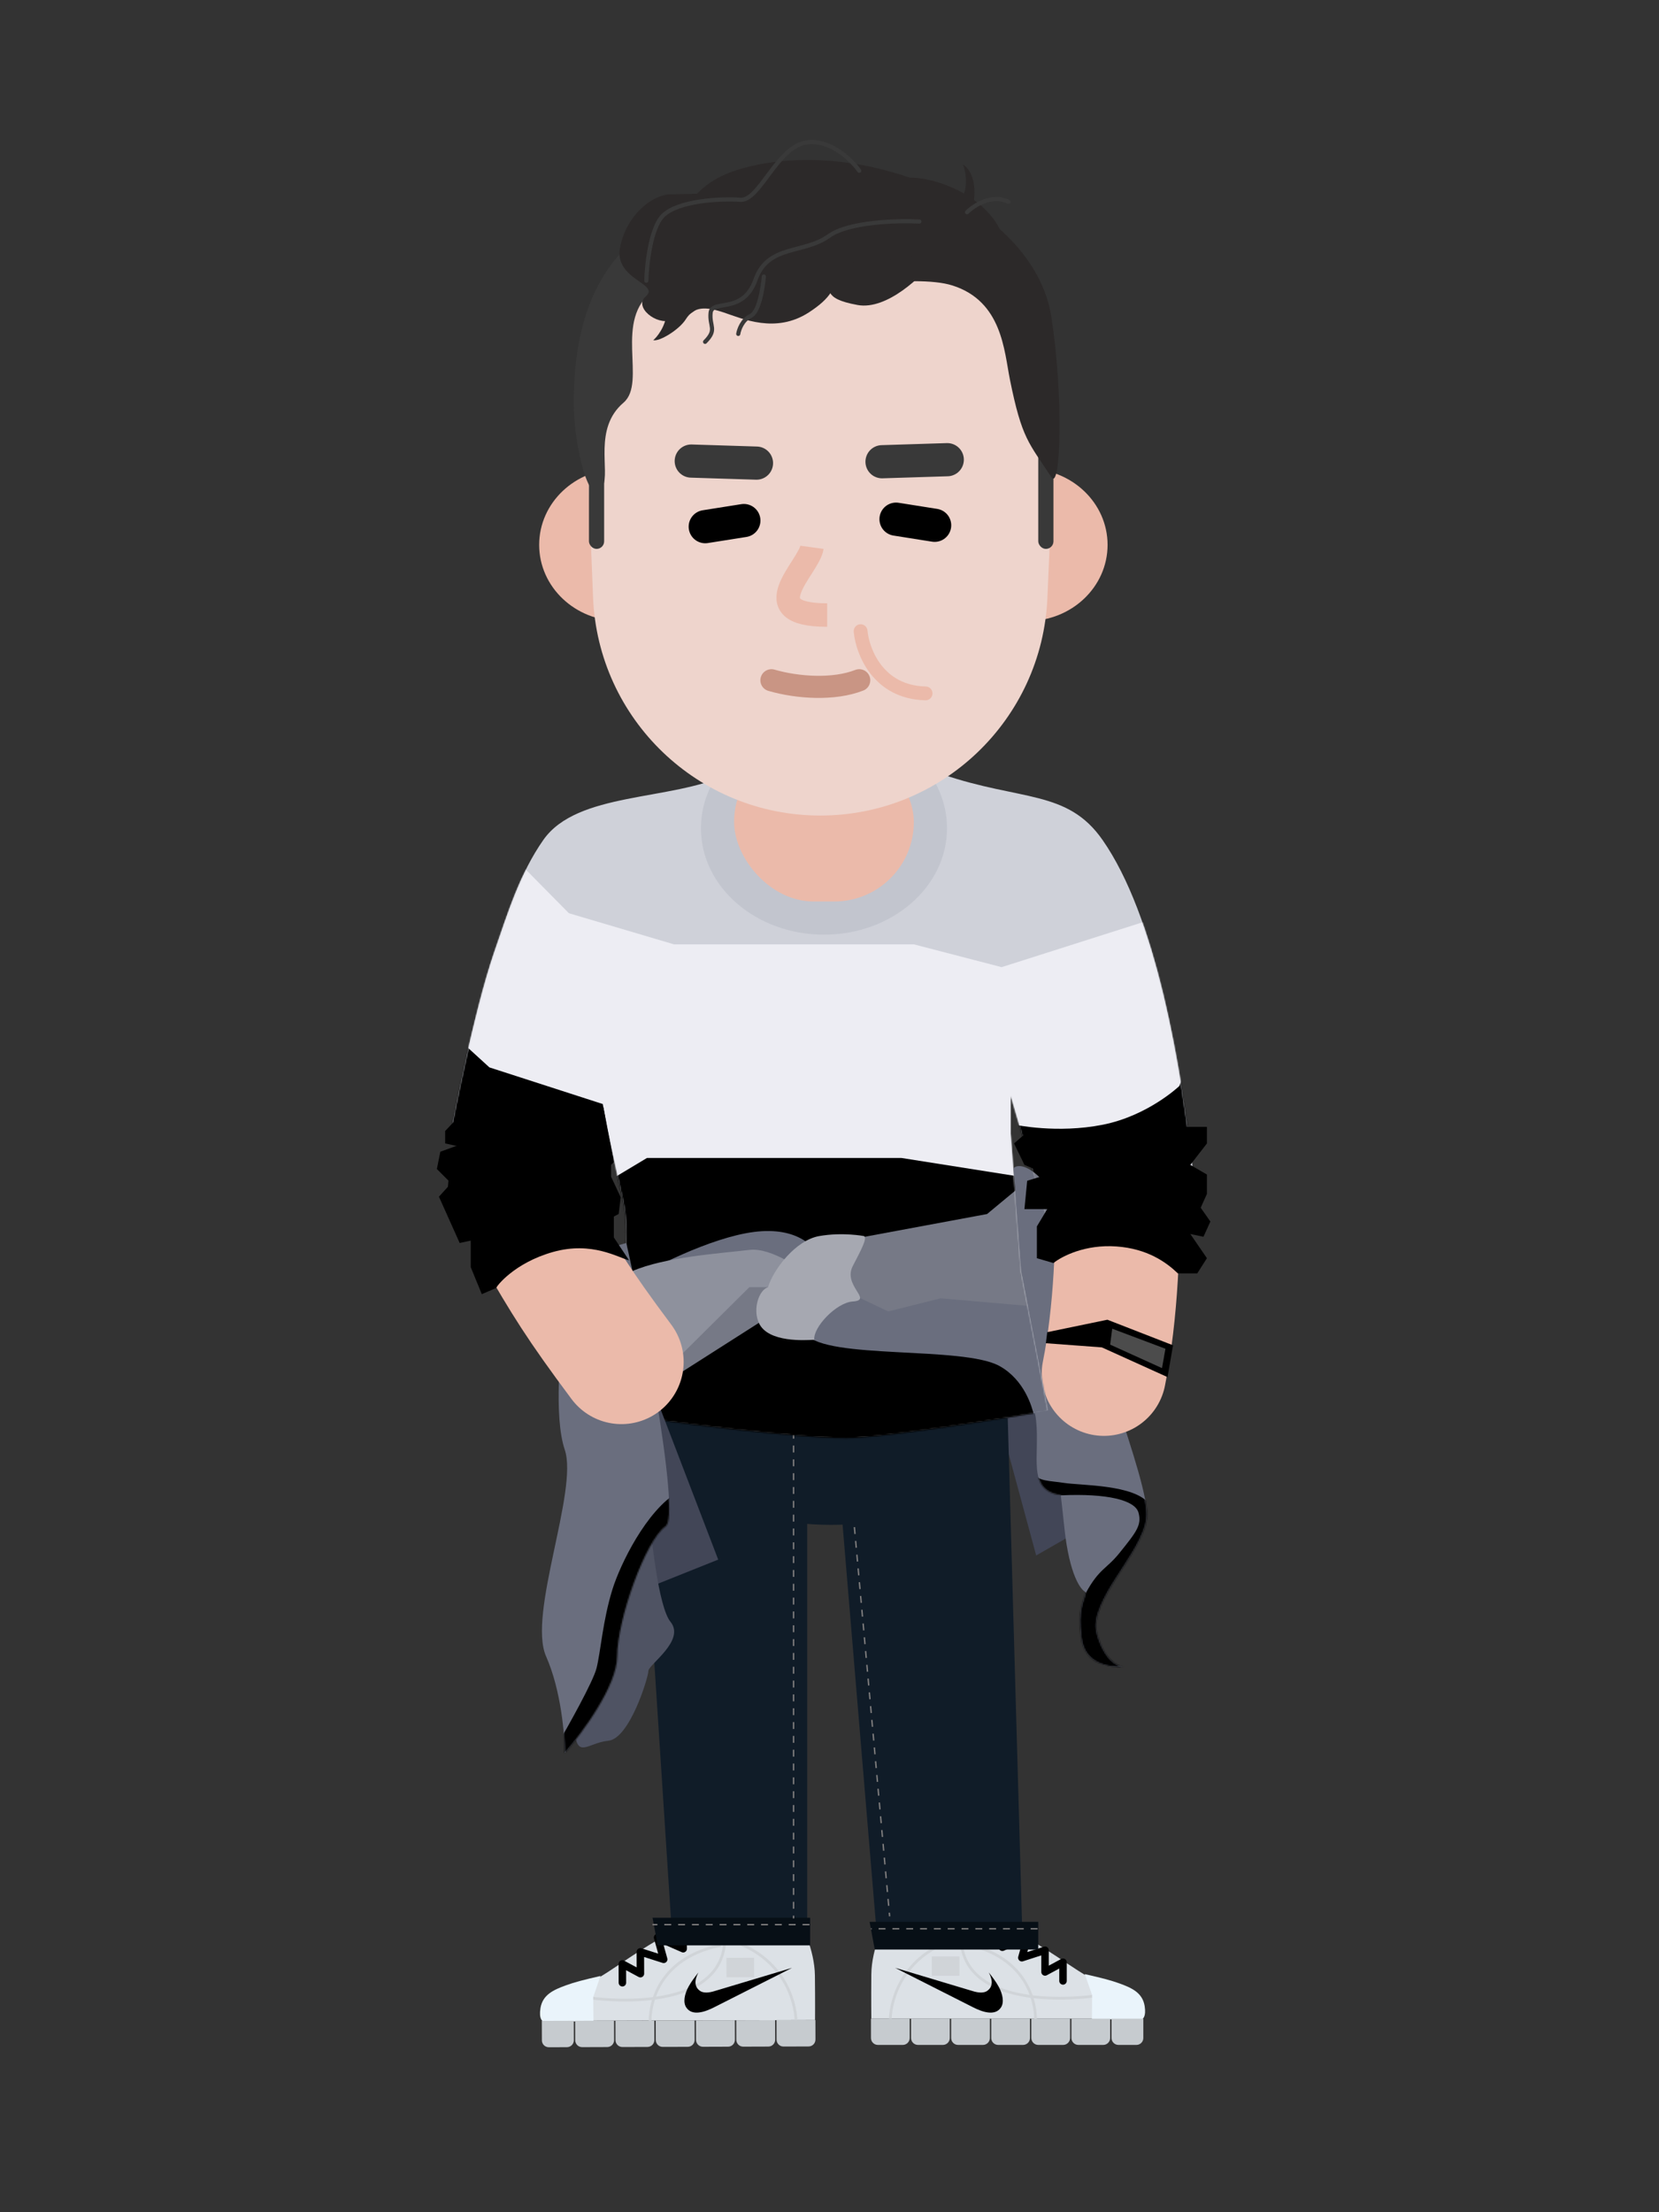 <svg width="1200" height="1600" viewBox="0 0 1200 1600" fill="none" xmlns="http://www.w3.org/2000/svg">
<rect x="0" y="0" width="1200" height="1600" fill="#333333" stroke="none"/>
<path d="M749.5 1125L720.5 1018L762 979L783.5 1105.5L749.5 1125Z" fill="#424657"/>
<path d="M713.955 878.065L622.455 895.065L595.955 924.065C586.622 935.398 571.555 959.765 585.955 966.565C603.955 975.065 666.455 970.565 690.955 975.065C715.455 979.565 745.955 994.565 749.455 1027.57C752.255 1053.97 742.5 1078 767.5 1081.5C767.5 1084.67 766.355 1071.97 769.955 1105.57C773.555 1139.17 781.788 1150.23 785.455 1151.57C783.5 1159.5 779.6 1163.6 782 1184C784.4 1204.4 802.788 1205.9 812.455 1205.57C808.122 1205.23 798.255 1199.87 793.455 1181.07C787.455 1157.57 826.455 1123.57 829.455 1098.07C832.455 1072.57 783.5 957.5 775 902C768.2 857.6 740.5 837.167 733 845L734.455 861.065L713.955 878.065Z" fill="#6A6E7E"/>
<mask id="mask0" mask-type="alpha" maskUnits="userSpaceOnUse" x="580" y="843" width="250" height="363">
<path d="M713.955 878.065L622.455 895.065L595.955 924.065C586.622 935.398 571.555 959.765 585.955 966.565C603.955 975.065 666.455 970.565 690.955 975.065C715.455 979.565 745.955 994.565 749.455 1027.57C752.255 1053.97 742.5 1078 767.5 1081.5C767.5 1084.67 766.355 1071.97 769.955 1105.57C773.555 1139.17 781.788 1150.23 785.455 1151.57C783.5 1159.5 779.6 1163.6 782 1184C784.4 1204.4 802.788 1205.9 812.455 1205.57C808.122 1205.23 798.255 1199.87 793.455 1181.07C787.455 1157.57 826.455 1123.57 829.455 1098.07C832.455 1072.57 783.5 957.5 775 902C768.2 857.6 740.5 837.167 733 845L734.455 861.065L713.955 878.065Z" fill="#6A6E7E"/>
</mask>
<g mask="url(#mask0)">
<path d="M769.5 1072.5C759.5 1070.9 750 1071.5 748 1065L739 1072.5C737.333 1076.17 740.7 1082.7 767.5 1081.5C801 1080 821 1085 823.5 1094C826 1103 822 1108 809.5 1123.5C800.37 1134.82 795 1134.5 785.5 1152L778 1153.5V1199L815.5 1209L827.5 1146.5C832.333 1131.83 839.9 1099.6 831.5 1088C821 1073.5 782 1074.5 769.5 1072.5Z" fill="black"/>
</g>
<path d="M818 1460C818.201 1437.05 814.735 1443.11 794.786 1433.73C774.836 1424.35 756.045 1406.32 721.531 1390.86C721.531 1390.86 716.988 1390.01 709.593 1394C703.283 1397.42 695.177 1405.79 682.963 1405.68C669.701 1405.57 657.882 1402.76 650.539 1398.9C647.367 1390.21 640.329 1390.15 640.329 1390.15C640.329 1390.15 630.42 1409.01 630.254 1427.96C630.089 1446.91 630.254 1460 630.254 1460L818 1460Z" fill="#DCE1E6"/>
<path d="M644 1460C644 1460 644 1422 684 1405" stroke="#D0D4D8" stroke-width="2"/>
<path d="M749 1460.5C749 1460.5 751 1416.5 698 1406" stroke="#D0D4D8" stroke-width="2"/>
<path d="M792.5 1443.5C792.5 1443.5 695 1458.5 695 1400" stroke="#D0D4D8" stroke-width="2"/>
<path d="M684 1429V1415" stroke="#D0D4D8" stroke-width="20"/>
<path d="M727.216 1393.74C725.05 1398.62 725.05 1404.57 725.05 1408.36L743.457 1400.24L739.126 1415.94L755.908 1410.53V1426.23L768.901 1419.19V1432.72" stroke="black" stroke-width="5.414" stroke-linecap="round" stroke-linejoin="round"/>
<path d="M809.699 1434.51C803.579 1432.29 797.097 1430.61 784.669 1427.79L789.95 1443L789.799 1460.32L825.172 1460.63C826.615 1460.64 829.195 1458.72 827.963 1450.91C826.424 1441.15 818.396 1437.66 809.699 1434.51Z" fill="#EAF4FB"/>
<path d="M630.001 1460H658.001V1474C658.001 1476.76 655.762 1479 653.001 1479H635.001C632.239 1479 630.001 1476.76 630.001 1474V1460Z" fill="#C6CBCF"/>
<path d="M659.001 1460H687.001V1474C687.001 1476.76 684.762 1479 682.001 1479H664.001C661.239 1479 659.001 1476.76 659.001 1474V1460Z" fill="#C6CBCF"/>
<path d="M688.001 1460H716.001V1474C716.001 1476.76 713.762 1479 711.001 1479H693.001C690.239 1479 688.001 1476.76 688.001 1474V1460Z" fill="#C6CBCF"/>
<path d="M717.001 1460H745.001V1474C745.001 1476.76 742.762 1479 740.001 1479H722.001C719.239 1479 717.001 1476.76 717.001 1474V1460Z" fill="#C6CBCF"/>
<path d="M746.001 1460H774.001V1474C774.001 1476.76 771.762 1479 769.001 1479H751.001C748.239 1479 746.001 1476.76 746.001 1474V1460Z" fill="#C6CBCF"/>
<path d="M775.001 1460H803.001V1474C803.001 1476.76 800.762 1479 798.001 1479H780.001C777.239 1479 775.001 1476.76 775.001 1474V1460Z" fill="#C6CBCF"/>
<path d="M804.001 1460H827.001V1474C827.001 1476.76 824.762 1479 822.001 1479H809.001C806.239 1479 804.001 1476.76 804.001 1474V1460Z" fill="#C6CBCF"/>
<path d="M400.959 1461.58C400.689 1438.53 404.188 1444.6 424.199 1435.12C444.21 1425.64 463.031 1407.47 497.653 1391.84C497.653 1391.84 502.214 1390.97 509.654 1394.96C516.003 1398.37 524.17 1406.76 536.438 1406.61C549.76 1406.46 561.623 1403.6 568.987 1399.71C572.148 1390.97 579.217 1390.89 579.217 1390.89C579.217 1390.89 589.227 1409.8 589.45 1428.83C589.673 1447.87 589.547 1461.02 589.547 1461.02L400.959 1461.58Z" fill="#DCE1E6"/>
<path d="M575.739 1461.06C575.739 1461.06 575.625 1422.89 535.394 1405.93" stroke="#D0D4D8" stroke-width="2"/>
<path d="M470.27 1461.88C470.27 1461.88 468.129 1417.68 521.335 1406.98" stroke="#D0D4D8" stroke-width="2"/>
<path d="M426.524 1444.93C426.524 1444.93 524.506 1459.7 524.33 1400.94" stroke="#D0D4D8" stroke-width="2"/>
<path d="M535.479 1430.06L535.437 1415.99" stroke="#D0D4D8" stroke-width="20"/>
<path d="M491.952 1394.75C494.142 1399.64 494.159 1405.62 494.171 1409.43L475.657 1401.33L480.055 1417.09L463.181 1411.7L463.228 1427.47L450.156 1420.44L450.197 1434.03" stroke="black" stroke-width="5.414" stroke-linecap="round" stroke-linejoin="round"/>
<path d="M409.221 1435.95C415.362 1433.7 421.868 1431.99 434.343 1429.13L429.084 1444.42L429.288 1461.82L393.758 1462.23C392.308 1462.25 389.711 1460.32 390.924 1452.48C392.441 1442.67 400.494 1439.14 409.221 1435.95Z" fill="#EAF4FB"/>
<path d="M589.801 1461.02L561.676 1461.1L561.718 1475.19C561.726 1477.95 563.972 1480.18 566.733 1480.17L584.859 1480.12C587.62 1480.11 589.852 1477.86 589.844 1475.1L589.801 1461.02Z" fill="#C6CBCF"/>
<path d="M560.671 1461.1L532.546 1461.19L532.588 1475.27C532.596 1478.03 534.842 1480.27 537.603 1480.26L555.728 1480.2C558.49 1480.2 560.722 1477.95 560.714 1475.19L560.671 1461.1Z" fill="#C6CBCF"/>
<path d="M531.542 1461.19L503.416 1461.28L503.459 1475.36C503.467 1478.12 505.712 1480.35 508.474 1480.35L526.599 1480.29C529.36 1480.28 531.592 1478.04 531.584 1475.28L531.542 1461.19Z" fill="#C6CBCF"/>
<path d="M502.412 1461.28L474.286 1461.36L474.329 1475.45C474.337 1478.21 476.582 1480.44 479.343 1480.43L497.469 1480.38C500.23 1480.37 502.462 1478.12 502.454 1475.36L502.412 1461.28Z" fill="#C6CBCF"/>
<path d="M473.282 1461.37L445.156 1461.45L445.199 1475.53C445.207 1478.3 447.452 1480.53 450.213 1480.52L468.339 1480.47C471.1 1480.46 473.332 1478.21 473.324 1475.45L473.282 1461.37Z" fill="#C6CBCF"/>
<path d="M444.152 1461.45L416.026 1461.54L416.069 1475.62C416.077 1478.38 418.322 1480.62 421.083 1480.61L439.209 1480.55C441.97 1480.55 444.202 1478.3 444.194 1475.54L444.152 1461.45Z" fill="#C6CBCF"/>
<path d="M415.022 1461.54L391.919 1461.61L391.961 1475.7C391.97 1478.46 394.215 1480.69 396.976 1480.68L410.079 1480.64C412.841 1480.63 415.073 1478.39 415.064 1475.63L415.022 1461.54Z" fill="#C6CBCF"/>
<path d="M461 1013.42L583.866 1024.79V1395L485.5 1390.5L461 1013.42Z" fill="#101C28"/>
<path d="M635 1104.5V1387.5" stroke="#EAEAEA" stroke-dasharray="5 5"/>
<path d="M475.717 1407L472 1387H586V1407H475.717Z" fill="#070F16"/>
<ellipse cx="601.31" cy="1041.93" rx="118.297" ry="60.925" fill="#101C28"/>
<path d="M603.013 1025.6H728.925L739.5 1399.5L634 1396.5L603.013 1025.6Z" fill="#101C28"/>
<path d="M632.735 1410L629 1390H751V1410H632.735Z" fill="#070F16"/>
<path d="M574 1035.5V1387.5" stroke="#817F7F" stroke-dasharray="5 5"/>
<path d="M585.5 1392L472 1392" stroke="#817F7F" stroke-dasharray="5 5"/>
<path d="M750.5 1395L630 1395" stroke="#817F7F" stroke-dasharray="5 5"/>
<path d="M618 1104.5L643.5 1386" stroke="#817F7F" stroke-dasharray="5 5"/>
<path d="M798.5 993.5C816 905.5 806.5 787 798.5 742" stroke="#EBBAAA" stroke-width="90" stroke-linecap="round" stroke-linejoin="bevel"/>
<path d="M393 607.5C417.5 572.5 485 579.5 526.5 560H681.5C738.5 579.5 772.05 571 797.5 607.5C835.5 662 854.5 766.5 864.5 861C864.5 861 826.5 862.197 809 867.5C791.5 872.803 758 884.5 758 884.5L731 792V819.5L738.5 919L758 1020C725.333 1025.67 651.8 1037.5 619 1039.5C586.2 1041.5 474.5 1027.33 432 1020C432 989.667 450.5 919 450.5 919C450.5 919 456 893 450.5 867.5C448.557 858.491 444.05 838.28 439.812 818.866C398.833 817.142 327 813.5 327 813.5C327 813.5 342.622 731.644 357.5 688.5C367.5 659.5 376.082 631.667 393 607.5Z" fill="#CFD1D9"/>
<mask id="mask1" mask-type="alpha" maskUnits="userSpaceOnUse" x="327" y="560" width="538" height="481">
<path d="M393 608C417.5 573 485 580 526.5 560.5H681.5C738.5 580 772.05 571.5 797.5 608C835.5 662.5 854.5 767 864.5 861.5C864.5 861.5 826.5 862.697 809 868C791.5 873.303 758 885 758 885L731 792.5V820L738.5 919.5L758 1020.5C725.333 1026.17 651.8 1038 619 1040C586.2 1042 474.5 1027.83 432 1020.5C432 990.167 450.5 919.5 450.5 919.5C450.5 919.5 456 893.5 450.5 868C448.557 858.991 444.05 838.78 439.812 819.366C398.833 817.642 327 814 327 814C327 814 342.622 732.144 357.5 689C367.5 660 376.082 632.167 393 608Z" fill="#CFD1D9"/>
</mask>
<g mask="url(#mask1)">
<path d="M564 777.5L330 721L295 777.5L312.5 1020L575 1124L737.5 1080L883 777.5H564Z" fill="black"/>
<path d="M411.5 660.5L373.5 622L331 679V751L354 772L436 798.5L445.5 851L468 837.5H498.5H573H652L737.5 851L734.5 813.5C734.5 813.5 764.5 820 797.5 813.5C830.5 807 853 785.5 853 785.5L873 736.5L847 660.5L724.5 699.5L661 683H487.5L411.5 660.5Z" fill="#EDEDF3"/>
<path d="M713.955 878.065L622.455 895.065L595.955 924.065C586.622 935.398 571.555 959.765 585.955 966.565C603.955 975.065 666.455 970.565 690.955 975.065C715.455 979.565 745.955 994.565 749.455 1027.57C752.255 1053.97 761.288 1056.23 765.455 1054.07C765.455 1057.23 766.355 1071.97 769.955 1105.57C773.555 1139.17 781.788 1150.23 785.455 1151.57C782.788 1152.9 778.055 1160.67 780.455 1181.07C782.855 1201.47 802.788 1205.9 812.455 1205.57C808.122 1205.23 798.255 1199.87 793.455 1181.07C787.455 1157.57 826.455 1123.57 829.455 1098.07C832.455 1072.57 783.5 957.5 775 902C768.2 857.6 740.5 837.167 733 845L734.455 861.065L713.955 878.065Z" fill="#767986"/>
<path d="M642.5 948.5L622.5 939C608.5 939 571 950.2 583 965C598 983.5 696.612 973.34 723 988C741 998 746.5 1017.5 748 1024H760L771 994.5L743.5 944.5L680.5 939L642.5 948.5Z" fill="#6A6E7E"/>
<path d="M545.5 891C577.1 887 590.333 902.334 593 910.5L584 928.5L452 942.5V928.5C470 917.667 513.9 895 545.5 891Z" fill="#6A6E7E"/>
<path d="M565 946.5L472.5 1005.5L465 978.5L518.5 931H585.5L565 946.5Z" fill="#767986"/>
<path d="M542 904C558.4 902 581.167 919.167 590.5 925.5L576.5 931H542L477.5 995L439 940C444.167 938.667 437.8 927.901 457 919.5C481 909 521.5 906.5 542 904Z" fill="#8E919D"/>
</g>
<path d="M519.5 1128L458 967.5L424.5 1166L519.5 1128Z" fill="#424657"/>
<path d="M485 1173C476.2 1162.2 470.667 1110.83 469 1086.5C450.833 1131.67 414.7 1227.2 415.5 1248C416.5 1274 424.5 1260.5 440 1259C455.5 1257.5 469 1213 469 1208.5C469 1204 496 1186.5 485 1173Z" fill="#4F5363"/>
<path d="M408.5 1048.5C400.5 1024.9 405.167 974.333 408.5 952L427 906.5L453 899C461.833 936 493.1 1096 481.5 1104C467 1114 446.5 1171.5 446.5 1198C446.5 1219.2 421.167 1253.5 408.5 1268C408.5 1254.83 405.8 1222.4 395 1198C381.499 1167.5 418.5 1078 408.5 1048.5Z" fill="#6A6E7E"/>
<mask id="mask2" mask-type="alpha" maskUnits="userSpaceOnUse" x="391" y="906" width="94" height="362">
<path d="M408.5 1048.5C400.5 1024.9 405.167 974.333 408.5 952L427 906.5L453.5 918C462.333 955 493.1 1096 481.5 1104C467 1114 446.5 1171.5 446.5 1198C446.5 1219.2 421.167 1253.5 408.5 1268C408.5 1254.83 405.8 1222.4 395 1198C381.499 1167.5 418.5 1078 408.5 1048.5Z" fill="#6A6E7E"/>
</mask>
<g mask="url(#mask2)">
<path d="M431.5 1206.5C429.1 1216.1 411.167 1248.17 402.5 1263L396 1301L457.5 1247L505 1124.5L490.5 1079C467.5 1092.5 448.6 1131.5 443 1149.5C436 1172 434.5 1194.5 431.5 1206.5Z" fill="black"/>
</g>
<ellipse cx="596" cy="599" rx="89" ry="77" fill="#C2C5CE"/>
<rect x="531" y="537" width="130" height="115" rx="57.5" fill="#EBBAAA"/>
<path d="M388 891.5C408.5 927 418.5 943.5 449.5 985" stroke="#EBBAAA" stroke-width="90" stroke-linecap="round" stroke-linejoin="bevel"/>
<ellipse cx="448.069" cy="394.081" rx="58.069" ry="55.081" fill="#EBBAAA"/>
<ellipse cx="743.069" cy="394.081" rx="58.069" ry="55.081" fill="#EBBAAA"/>
<path d="M423.808 301.398C420.002 205.037 497.091 124.843 593.527 124.843C690.195 124.843 767.372 205.408 763.221 301.987L757.615 432.438C753.832 520.443 681.386 589.843 593.3 589.843C504.993 589.843 432.447 520.106 428.962 431.868L423.808 301.398Z" fill="#EED4CC"/>
<path d="M510.126 380.916L538.046 376.494" stroke="black" stroke-width="24" stroke-linecap="round"/>
<path d="M676.046 379.916L648.126 375.494" stroke="black" stroke-width="24" stroke-linecap="round"/>
<path d="M500 333.471L547.18 334.951" stroke="#393939" stroke-width="24" stroke-linecap="round"/>
<path d="M685.18 332.471L638 333.951" stroke="#393939" stroke-width="24" stroke-linecap="round"/>
<rect x="426" y="259" width="11" height="138" rx="5.5" fill="#393939"/>
<rect x="751" y="275" width="11" height="122" rx="5.5" fill="#393939"/>
<path d="M587.293 395.844C585.301 410.361 543.334 444.843 598.334 444.843" stroke="#EBBAAA" stroke-width="17"/>
<path d="M473 210C443 230.87 468.305 276.472 451 291.234C429 310 441.5 340.41 436 352C427.095 370.766 415 323.579 415 291.234C415 186.234 470.5 143 562.5 143C574.663 143 614.876 139.025 647 142.999C680 121.234 665.5 137.467 665.5 185.5C606 158.501 508 185.652 473 210Z" fill="#393939"/>
<path d="M534.03 122.658C481.03 138.718 473.03 195.5 557.03 206.5C594.122 211.358 660.712 197.476 689 206.5C724.909 217.956 726.328 253.804 730.5 274.5C739.176 317.54 744.122 320.158 760.53 345.158C767.196 355.315 769.5 287.841 760.53 229.5C747.839 146.956 620.653 96.409 534.03 122.658Z" fill="#2C2929"/>
<path d="M620.5 130C636.1 127.2 655.666 134.5 663.5 138.5C673.499 142.702 680 145 691 145C699.8 145 700.166 127.667 696.5 119C700 120.833 706.5 128.6 704.5 145C702 165.5 690.5 177 669 183.5C647.5 190 648.5 171 620.5 183.5C592.499 196 618.248 204.527 585 226C561 241.5 537 230.5 523.5 226C510.218 221.573 502 221.5 496 231C491.2 238.6 476.667 247.333 472.5 246C474.5 244.667 482 235.839 482 226C482 214 472.5 207.5 489 193C505.5 178.5 547.5 168.5 567 164C586.5 159.5 601 133.5 620.5 130Z" fill="#2C2929"/>
<path d="M485.5 140.5C499 140.5 509 139.5 519.5 140.5C519.5 136.5 524.4 127.6 544 124C568.5 119.5 567.5 123 574.5 124C581.5 125 627.5 129.5 657 128.5C680.6 127.7 728 147.5 728 186C689.167 184.333 570.5 147.8 574.5 159C579.5 173 541 191 523.5 206.5C509.5 218.9 496.5 232.5 485.5 231.5C475 235.5 458.2 222.1 467 214.5C478 205 444 202.5 448.5 179C453 155.5 472 140.5 485.5 140.5Z" fill="#2C2929"/>
<path d="M620.239 220.583C641.542 224.501 666.956 199.827 677 187C646.167 187 586.322 189.239 593.61 198.194C602.72 209.389 593.61 215.686 620.239 220.583Z" fill="#2C2929"/>
<path d="M621.5 123.5C616 115.667 600.7 100.6 583.5 103C562 106 549.5 145.5 535.5 144.5C521.5 143.5 490.5 145 479.5 156C470.7 164.8 467.833 191 467.5 203" stroke="#393939" stroke-width="3" stroke-linecap="round"/>
<path d="M665 160.234C649.167 159.401 613.9 160.334 599.5 170.734C581.5 183.734 555.5 176.734 546.5 202.234C537.5 227.734 515 216.234 514 226.234C513 236.234 519 238.234 510 247.234" stroke="#393939" stroke-width="3" stroke-linecap="round"/>
<path d="M552.5 200C551.833 208.333 549 225.7 543 228.5C537 231.3 534.5 238.333 534 241.5" stroke="#393939" stroke-width="3" stroke-linecap="round"/>
<path d="M699.5 153.5C704.5 148.5 717.5 140 729.5 146" stroke="#393939" stroke-width="3" stroke-linecap="round"/>
<path d="M558 492C577 497.5 603.1 499.2 621.5 492" stroke="#C99584" stroke-width="16" stroke-linecap="round"/>
<path d="M622.5 456.5C623.833 471.167 635.1 500.7 669.5 501.5" stroke="#EBBAAA" stroke-width="10" stroke-linecap="round"/>
<path d="M339 800L322 818V827L333.5 829.5L322 834.5V848L333.5 855L383 860.5L442 881L447.5 878L449 866L442 851V842.5L444 840.5L439.5 818L339 800Z" fill="black"/>
<path d="M317.5 865.5L332.5 849L401 853.5L446 874.5L332.5 899L317.5 865.5Z" fill="black"/>
<path d="M318.5 833L347.289 822.5L386.546 798L436.5 801L443.5 837.5L386.546 870.545L347.289 884.55L322.5 874.613L324.392 853.891L316 845.5L318.5 833Z" fill="black"/>
<path d="M340.5 916.5V895L362.5 873H444V883V895L455 911.5C447.5 909.833 428.4 897.5 400 905.5C371.6 913.5 358.667 930.833 359 931.5L348.5 936L340.5 916.5Z" fill="black"/>
<path d="M733.5 827L741 820.5L804 829.5L855 815H873V827L861 842.5L873 849.5V863.5L868.5 873.5L875.5 883.5L870.5 894.5L861 892.5L873 910L866 921H852C843.5 912.833 829.9 903.1 807.5 901.5C785.1 899.9 768.167 908.5 762 913.5L750 910V887L757.5 874.5H741L743 854L757.5 849.5L741 842.5L733.5 827Z" fill="black"/>
<path d="M801 954.5L757.5 963.5L756.5 971.5L797 974.5L844.5 996L848.5 973L801 954.5Z" fill="black"/>
<path d="M803 972.5L804.5 961L843 975.5L840.5 989.5L803 972.5Z" fill="white" fill-opacity="0.3"/>
<path d="M555.5 931C559.433 918.084 575.5 897 592.5 894C609.5 891 625 894 625 894C627.5 895.5 622.817 904.143 616.856 915.624C609.404 929.975 631.759 940.343 616.856 941.299C604.932 942.065 588 960 589 969C582.79 969.319 555.652 971.26 549 957C544.243 946.803 549 933 555.5 931Z" fill="#A6A8B1"/>
<path d="M517.257 1439.94C512.549 1441.49 508.691 1441.51 506.424 1439.98C500.58 1435.96 503.833 1429.2 505.223 1426.55C502.642 1429.84 500.079 1433.15 498.13 1436.71C495.054 1442.27 493.939 1448.26 496.403 1451.93C500.823 1458.56 510.42 1454.89 516.499 1451.81L572.905 1423.26L517.257 1439.94Z" fill="black"/>
<path d="M703.153 1439.94C707.86 1441.49 711.719 1441.51 713.986 1439.98C719.83 1435.96 716.577 1429.2 715.187 1426.55C717.768 1429.84 720.331 1433.15 722.28 1436.71C725.356 1442.27 726.471 1448.26 724.007 1451.93C719.587 1458.56 709.989 1454.89 703.911 1451.81L647.505 1423.26L703.153 1439.94Z" fill="black"/>
</svg>
